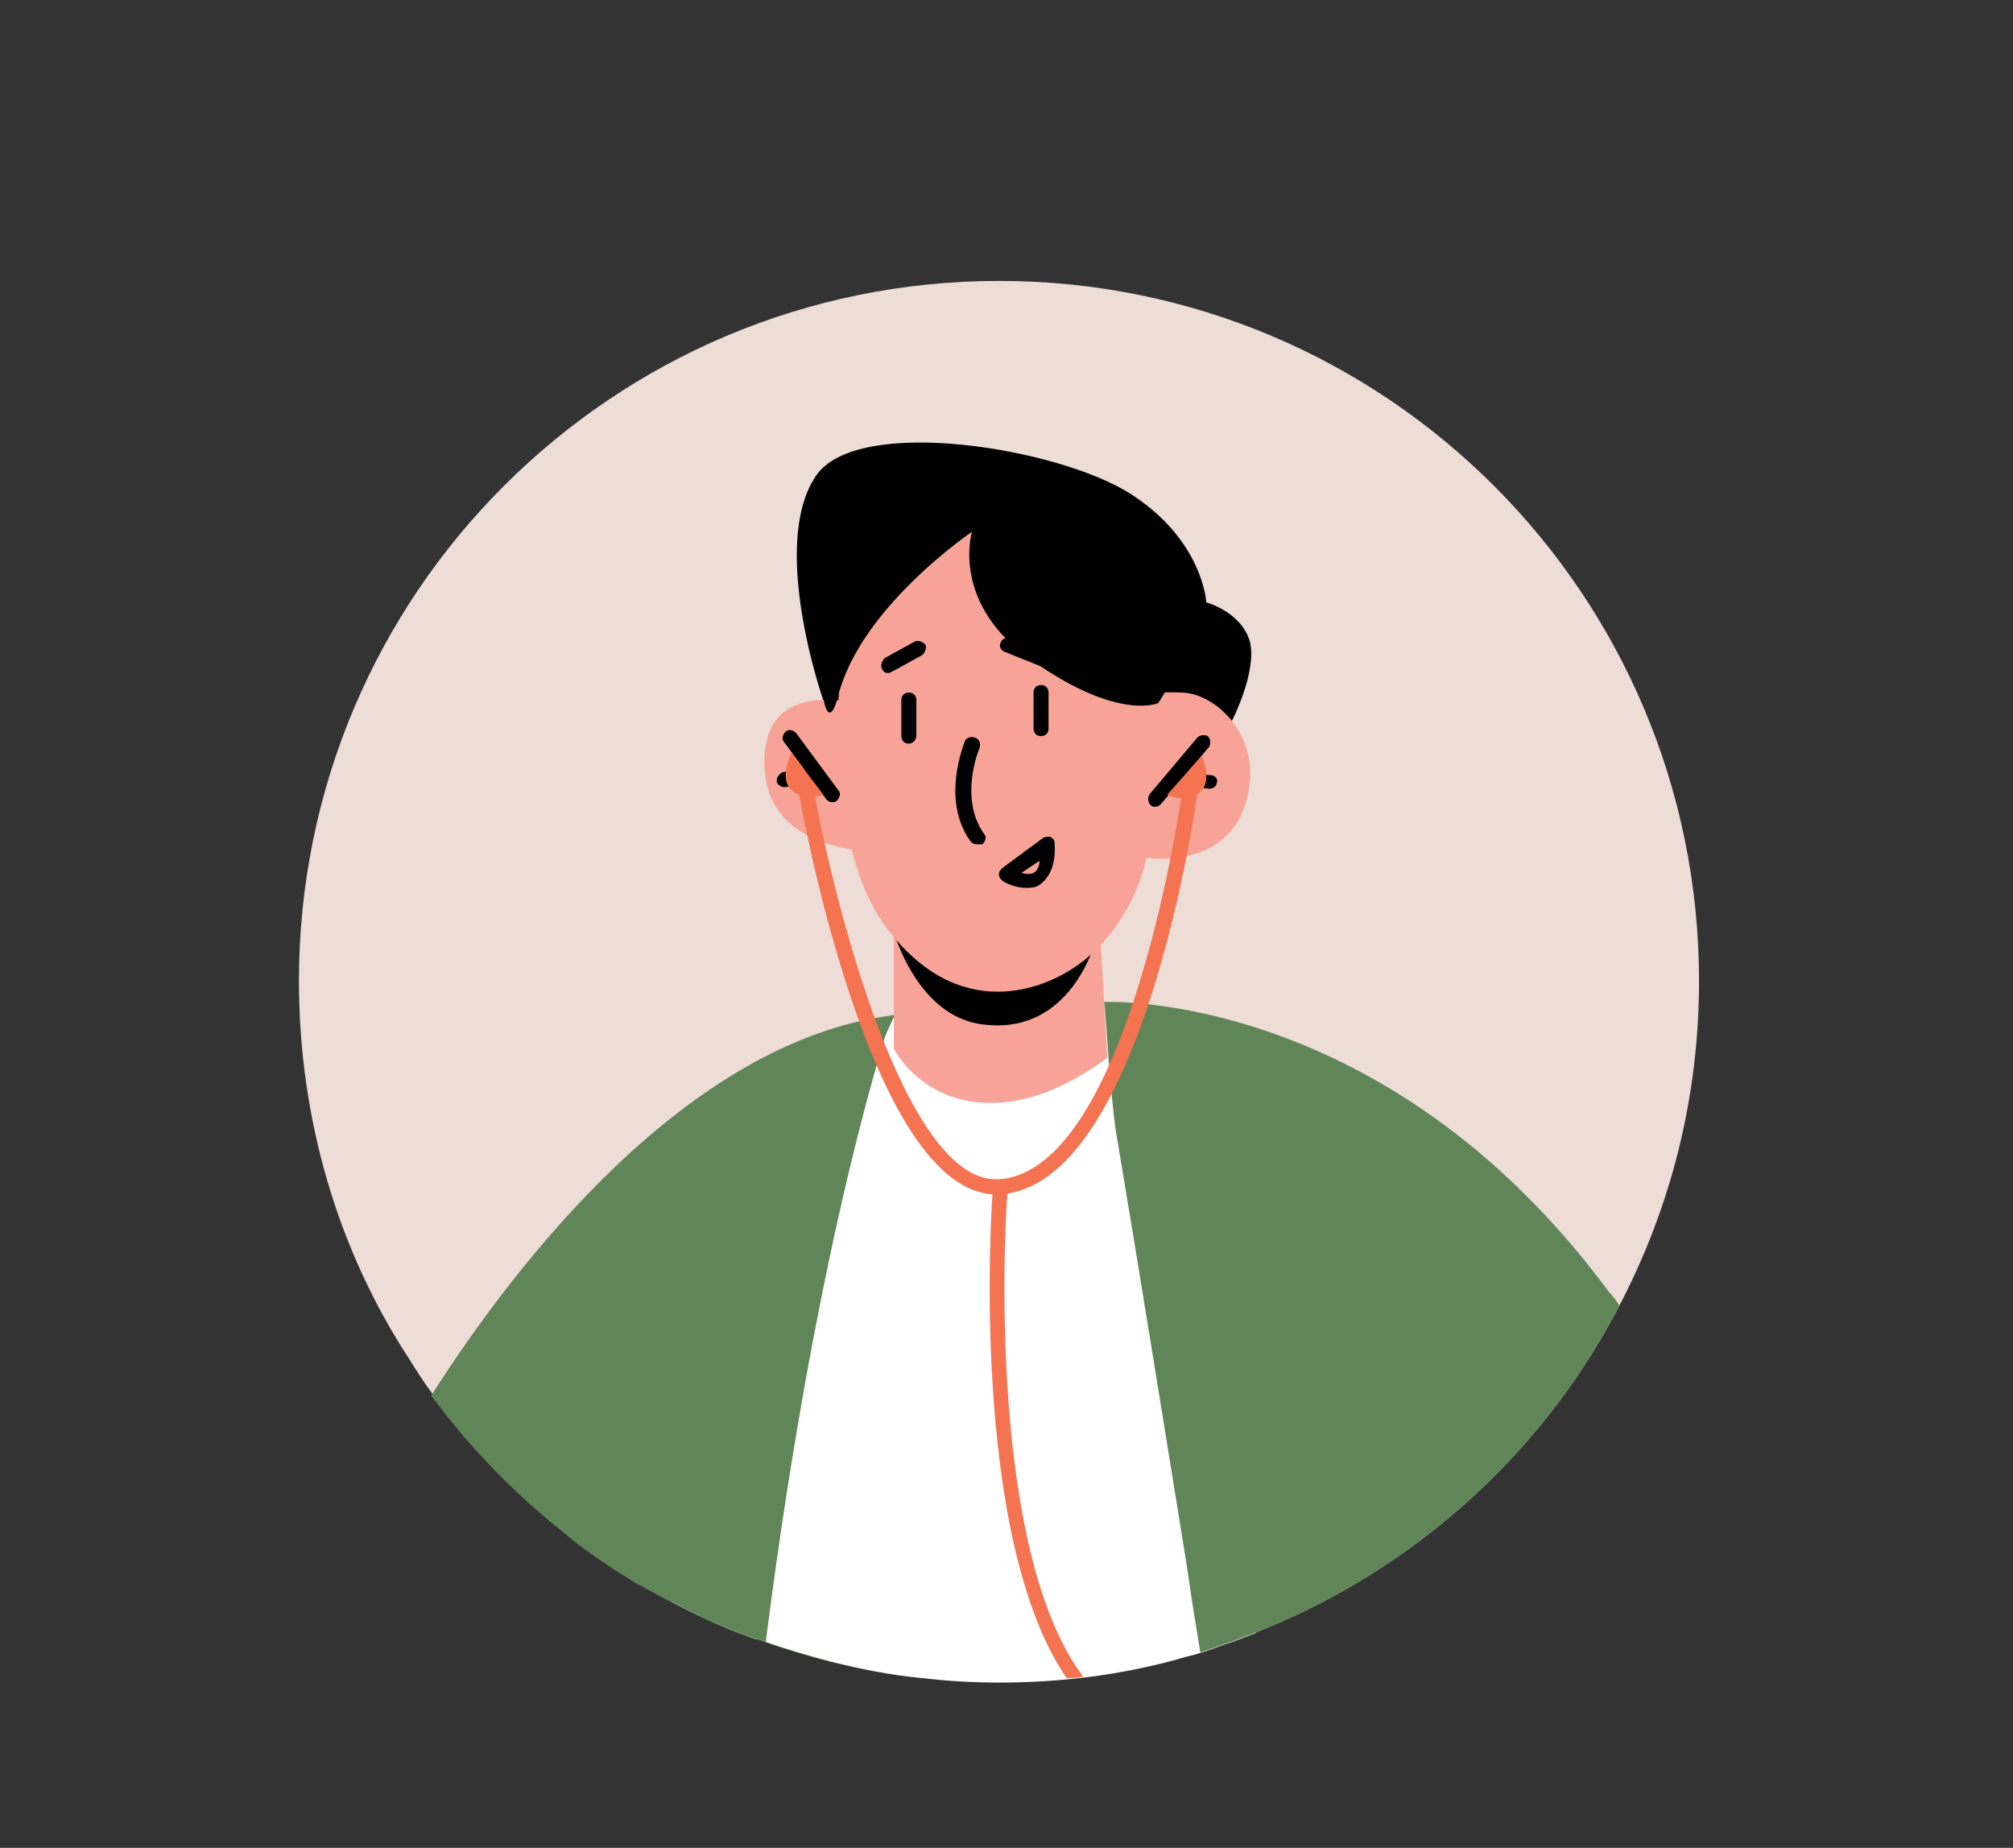 <?xml version="1.0" encoding="utf-8"?>
<!-- Generator: Adobe Illustrator 24.3.0, SVG Export Plug-In . SVG Version: 6.00 Build 0)  -->
<svg version="1.1" xmlns="http://www.w3.org/2000/svg" xmlns:xlink="http://www.w3.org/1999/xlink" x="0px" y="0px"
	 viewBox="0 0 134 123" style="enable-background:new 0 0 134 123;" xml:space="preserve">
<rect x="0" y="0" width="134" height="123" fill="#333333" stroke="none"/>
<style type="text/css">
	.st0{fill:#F3F6FB;}
	.st1{fill:none;stroke:#2B2E81;stroke-width:2;stroke-miterlimit:10;}
	.st2{fill:#E0E1E0;}
	.st3{fill:#F1F0F0;}
	.st4{fill:#273339;}
	.st5{fill:#EBEBEB;}
	.st6{fill:#2F3180;}
	.st7{fill:#FFFFFF;}
	.st8{opacity:0.3;fill:#010101;enable-background:new    ;}
	.st9{fill:#B97A65;}
	.st10{opacity:0.2;fill:#010101;enable-background:new    ;}
	.st11{fill:#A34F40;}
	.st12{fill:#DE5854;}
	.st13{fill:#9F5C54;}
	.st14{opacity:0.2;}
	.st15{fill:#010101;}
	.st16{fill:#E9B376;}
	.st17{opacity:0.8;fill:#FFFFFF;enable-background:new    ;}
	.st18{fill:#D58745;}
	.st19{opacity:0.4;fill:#FFFFFF;enable-background:new    ;}
	.st20{fill:#EEC1BB;}
	.st21{fill:#D9857D;}
	.st22{fill:none;}
	.st23{fill:#F5F6F6;}
	.st24{fill:#FAFBFC;}
	.st25{fill:#FCBF9E;}
	.st26{fill:#F8996E;}
	.st27{fill:#465B64;}
	.st28{opacity:0.3;}
	.st29{opacity:0.25;fill:#FFFFFF;enable-background:new    ;}
	.st30{opacity:0.1;fill:#010101;enable-background:new    ;}
	.st31{opacity:0.1;fill:#FFFFFF;enable-background:new    ;}
	.st32{opacity:5.000000e-02;fill:#010101;enable-background:new    ;}
	.st33{opacity:0.15;fill:#FFFFFF;enable-background:new    ;}
	.st34{opacity:0.4;fill:#010101;enable-background:new    ;}
	.st35{opacity:0.5;fill:#010101;enable-background:new    ;}
	.st36{opacity:0.25;fill:#010101;enable-background:new    ;}
	.st37{opacity:0.15;fill:#010101;enable-background:new    ;}
	.st38{opacity:0.45;fill:#010101;enable-background:new    ;}
	.st39{opacity:0.35;fill:#010101;enable-background:new    ;}
	.st40{fill:#F8A7A8;}
	.st41{fill:#384850;}
	.st42{opacity:0.6;fill:#FFFFFF;enable-background:new    ;}
	.st43{opacity:0.1;fill:#2F3180;enable-background:new    ;}
	.st44{opacity:0.2;fill:#2F3180;enable-background:new    ;}
	.st45{fill:#B26769;}
	.st46{fill:#F3908F;}
	.st47{opacity:0.7;fill:#FFFFFF;enable-background:new    ;}
	.st48{fill:#AF7562;}
	.st49{fill:#70453A;}
	.st50{opacity:0.5;fill:#FFFFFF;enable-background:new    ;}
	.st51{opacity:0.3;fill:#FFFFFF;enable-background:new    ;}
	.st52{opacity:0.6;}
	.st53{opacity:0.7;}
	.st54{fill:#884D4D;}
	.st55{fill:#C8856A;}
	.st56{fill:#B06252;}
	.st57{fill:none;stroke:#000000;stroke-miterlimit:10;}
	.st58{fill:#D51F26;}
	.st59{fill:#E6E6E5;}
	.st60{opacity:0.15;}
	.st61{opacity:0.2;fill:#FFFFFF;enable-background:new    ;}
	.st62{opacity:0.4;}
	.st63{clip-path:url(#SVGID_2_);}
	.st64{opacity:0.1;}
	.st65{clip-path:url(#SVGID_4_);}
	.st66{clip-path:url(#SVGID_6_);}
	.st67{fill:#FFFFFF;stroke:#000000;stroke-width:2;stroke-miterlimit:10;}
	.st68{opacity:0.5;}
	.st69{fill:#FBBD9D;}
	.st70{fill:#EB9A6F;}
	.st71{opacity:0.6;fill:#010101;enable-background:new    ;}
	.st72{fill:#FAC2BE;}
	.st73{fill:#EC847E;}
	.st74{opacity:0.9;}
	.st75{fill:#803F3C;}
	.st76{fill:#631112;}
	.st77{fill:#FCB574;}
	.st78{fill:#ED893F;}
	.st79{opacity:0.9;fill:#FFFFFF;enable-background:new    ;}
	.st80{fill:#C8C7C6;}
	.st81{opacity:0.6;fill:#2F3180;enable-background:new    ;}
	.st82{fill:#FDFEFF;}
	.st83{fill:#D4766B;}
	.st84{opacity:0.3;fill:#384850;enable-background:new    ;}
	.st85{fill:#F598B9;}
	.st86{clip-path:url(#SVGID_8_);}
	.st87{clip-path:url(#SVGID_10_);}
	.st88{clip-path:url(#SVGID_12_);}
	.st89{fill:#9B6E66;}
	.st90{fill:#714D46;}
	.st91{fill:#C78976;}
	.st92{fill:#935C4D;}
	.st93{fill:#EDDDD6;}
	.st94{fill:#474780;}
	.st95{fill:#E56445;}
	.st96{fill:#FCD69F;}
	.st97{fill:#FEBF6A;}
	.st98{fill:#2D328F;}
	.st99{fill:#9492C7;}
	.st100{fill:#7470B3;}
	.st101{fill:#F8A398;}
	.st102{fill:#F3C0BC;}
	.st103{fill:#7A491D;}
	.st104{fill:#FCB45D;}
	.st105{fill:#608558;}
	.st106{fill:#F47351;}
	.st107{fill:#B77E34;}
	.st108{fill:#7D6154;}
	.st109{fill:#50784A;}
	.st110{fill:#F17E65;}
	.st111{fill:#142148;}
	.st112{fill:#F8B384;}
	.st113{fill:#E38B6D;}
	.st114{fill:#758BC6;}
</style>
<g id="Calque_1">
</g>
<g id="Calque_2">
	<g>
		<path class="st93" d="M113.1,65.3c0,7.8-1.9,15.1-5.3,21.6c0,0.1-0.1,0.1-0.1,0.2c-0.2,0.4-0.4,0.7-0.6,1.1
			c-5.2,9.3-13.6,16.6-23.6,20.5c-0.6,0.2-1.2,0.5-1.9,0.7c-0.6,0.2-1.1,0.4-1.7,0.6c-0.6,0.2-1.2,0.3-1.8,0.5c-2,0.5-4,0.9-6.1,1.1
			c-0.4,0.1-0.8,0.1-1.1,0.1c-1.5,0.1-2.9,0.2-4.4,0.2c-1.7,0-3.5-0.1-5.1-0.3c-2.1-0.2-4.1-0.6-6.1-1.1c-1.5-0.4-2.9-0.8-4.3-1.3
			c-0.2-0.1-0.5-0.2-0.7-0.2c-0.5-0.2-1.1-0.4-1.6-0.6c-1.4-0.6-2.7-1.2-4-1.9c-0.6-0.3-1.1-0.6-1.7-0.9c-0.1-0.1-0.3-0.2-0.4-0.2
			c-1.1-0.7-2.1-1.3-3.2-2.1c-0.6-0.4-1.2-0.9-1.8-1.4c-2.9-2.3-5.5-4.9-7.8-7.8c-0.3-0.4-0.6-0.8-1-1.3c-0.6-0.8-1.1-1.6-1.6-2.4
			c-4.7-7.2-7.3-15.9-7.3-25.1c0-25.8,20.9-46.6,46.6-46.6C92.3,18.7,113.1,39.6,113.1,65.3z"/>
	</g>
	<g>
		<path class="st105" d="M83,102.5l-1,0.4l-3,1.3l-17.7,7.5c-2.1-0.2-4.1-0.6-6.1-1.1c-1.5-0.4-2.9-0.8-4.3-1.3
			c-0.2-0.1-0.5-0.2-0.7-0.2c-0.5-0.2-1.1-0.4-1.6-0.6c-1.4-0.6-2.7-1.2-4-1.9c-0.6-0.3-1.1-0.6-1.7-0.9c-0.1-0.1-0.3-0.2-0.4-0.2
			c-1.1-0.7-2.1-1.3-3.2-2.1c-0.6-0.4-1.2-0.9-1.8-1.4c-2.9-2.3-5.5-4.9-7.8-7.8c-0.3-0.4-0.6-0.8-1-1.3
			c5.8-9.1,17.1-23.5,30.6-25.3c1.9-0.3,3.7-0.1,5.3,0.3c4,1,7.1,3.9,9.6,7.6c0.4,0.6,0.8,1.1,1.1,1.7C81.5,87.5,83,102.5,83,102.5z
			"/>
	</g>
	<g>
		<path class="st15" d="M54.8,46.6c0,0-3.6-10.3-0.5-14.9c2.7-4.1,16.2-1.9,21,1.2c4.8,3.1,5,7.2,5,7.2s2.3,0.6,2.9,2.6
			c0.5,2-1.2,5.3-1.2,5.3s-2.4-3-5.8-1.1C72.8,48.9,54.8,46.6,54.8,46.6z"/>
	</g>
	<g>
		<g>
			<path class="st7" d="M83.6,108.7c-0.6,0.2-1.2,0.5-1.9,0.7c-0.6,0.2-1.1,0.4-1.7,0.6c-0.6,0.2-1.2,0.3-1.8,0.5
				c-3.7,1-7.6,1.5-11.7,1.5c-1.7,0-3.5-0.1-5.1-0.3c-2.1-0.2-4.1-0.6-6.1-1.1c-1.5-0.4-2.9-0.8-4.3-1.3c-0.2-0.1-0.5-0.2-0.7-0.2
				c-0.5-0.2-1.1-0.4-1.6-0.6c-1.4-0.6-2.7-1.2-4-1.9c0.6-5.5,1.1-9.1,1.1-9.1l13.7-29.8l5.3,0.3c0,0,8.4,0.4,8.4,0.4
				c0,0,0,0.1,0,0.1c0,0,2.3,8.8,2.3,8.8l6.6,25.8L83.6,108.7z"/>
		</g>
	</g>
	<g>
		<g>
			<g>
				<g>
					<g>
						<path class="st101" d="M73.2,61.4l0.5,9c0,0-3.4,2.8-7.2,3c-5.1,0.3-7-3.6-7-3.6l0-9.2L73.2,61.4z"/>
					</g>
				</g>
			</g>
		</g>
	</g>
	<g>
		<g>
			<g>
				<g>
					<g>
						<path class="st15" d="M72.9,62.7c0,0-1.6,6.2-7.4,5.5c-4.7-0.5-6.2-6.8-6.2-6.8L72.9,62.7z"/>
					</g>
				</g>
			</g>
		</g>
	</g>
	<g>
		<g>
			<g>
				<g>
					<g>
						<path class="st101" d="M56.3,40.8c0,0-2.2,14.2,2.6,20.8c4.8,6.6,10.7,4.4,13.3,2.3c3.5-2.9,4.1-6.8,4.1-6.8s5,0.8,6.5-3.3
							c1.6-4.3-1.6-7.6-4.1-7.7c-2.5-0.1-2.8,0.3-2.8,0.3l0.6-4.5C76.5,41.9,60.9,25.7,56.3,40.8z"/>
					</g>
				</g>
			</g>
		</g>
	</g>
	<g>
		<g>
			<g>
				<g>
					<g>
						<path class="st101" d="M58.9,47.3c0,0-7.6-2.9-8,2.9c-0.5,6.7,7.6,6.5,7.6,6.5L58.9,47.3z"/>
					</g>
				</g>
			</g>
		</g>
	</g>
	<g>
		<g>
			<path class="st15" d="M77.1,46.8c0,0-2.6,1.2-8.2-2.7c-5.7-3.8-4.2-8.7-4.2-8.7s-7.4,5-8.9,10.9c-1.5,6-2.9-13.8,5.7-13.7
				C70,32.8,83,38,77.1,46.8z"/>
		</g>
	</g>
	<g>
		<g>
			<path class="st105" d="M59.4,67.5c0,0-4.9,14.1-8.4,41.6c0,0.1,0,0.1,0,0.2c-0.2-0.1-0.5-0.2-0.7-0.2c-0.5-0.2-1.1-0.4-1.6-0.6
				c-1.4-0.6-2.7-1.2-4-1.9c-0.6-0.3-1.1-0.6-1.7-0.9c-0.1-0.1-0.3-0.2-0.4-0.2c-1.1-0.7-2.1-1.3-3.2-2.1c0.2-3.6,0.4-5.8,0.4-5.8
				L59.4,67.5z"/>
		</g>
	</g>
	<g>
		<g>
			<path class="st105" d="M107.8,86.9c0,0.1-0.1,0.1-0.1,0.2c-0.2,0.4-0.4,0.7-0.6,1.1c-5.2,9.3-13.6,16.6-23.6,20.5
				c-0.6,0.2-1.2,0.5-1.9,0.7c-0.6,0.2-1.1,0.4-1.7,0.6c-0.3-1.8-0.6-3.7-0.9-5.8c-1.4-8.6-3.1-19.3-4.7-28.8
				c-0.4-2.4-0.7-8.4-0.8-8.7c0,0,18.7-0.9,33.6,19.3C107.4,86.3,107.6,86.6,107.8,86.9z"/>
		</g>
	</g>
	<g>
		<path class="st15" d="M76.9,53.7c-0.1,0-0.2,0-0.3-0.1c-0.2-0.2-0.2-0.5-0.1-0.7l3.2-3.8c0.2-0.2,0.5-0.2,0.7-0.1
			c0.2,0.2,0.2,0.5,0.1,0.7l-3.2,3.8C77.2,53.6,77.1,53.7,76.9,53.7z"/>
	</g>
	<g>
		<path class="st15" d="M80.5,52.5C80.5,52.5,80.5,52.5,80.5,52.5l-2.4-0.2c-0.3,0-0.5-0.3-0.4-0.5c0-0.3,0.3-0.5,0.5-0.4l2.4,0.2
			c0.3,0,0.5,0.3,0.4,0.5C81,52.3,80.8,52.5,80.5,52.5z"/>
	</g>
	<g>
		<path class="st15" d="M69.3,49c-0.3,0-0.5-0.2-0.5-0.5l0-2.4c0-0.3,0.2-0.5,0.5-0.5c0.3,0,0.5,0.2,0.5,0.5l0,2.4
			C69.8,48.8,69.6,49,69.3,49C69.3,49,69.3,49,69.3,49z"/>
	</g>
	<g>
		<path class="st15" d="M60.5,49.5c-0.3,0-0.5-0.2-0.5-0.5l0-2.4c0-0.3,0.2-0.5,0.5-0.5c0.3,0,0.5,0.2,0.5,0.5l0,2.4
			C61,49.2,60.8,49.5,60.5,49.5z"/>
	</g>
	<g>
		<path class="st15" d="M55.4,53.4c-0.2,0-0.3-0.1-0.4-0.2l-2.8-3.8c-0.2-0.2-0.1-0.5,0.1-0.7c0.2-0.2,0.5-0.1,0.7,0.1l2.8,3.8
			c0.2,0.2,0.1,0.5-0.1,0.7C55.6,53.4,55.5,53.4,55.4,53.4z"/>
	</g>
	<g>
		<path class="st15" d="M52.2,52.4c-0.2,0-0.5-0.2-0.5-0.4c0-0.3,0.2-0.5,0.4-0.6l2.2-0.3c0.3,0,0.5,0.2,0.6,0.4
			c0,0.3-0.2,0.5-0.4,0.6L52.2,52.4C52.3,52.4,52.2,52.4,52.2,52.4z"/>
	</g>
	<g>
		<path class="st15" d="M65,56.2c-0.2,0-0.3-0.1-0.4-0.2c-2-2.8-0.4-6.5-0.4-6.6c0.1-0.3,0.4-0.4,0.7-0.3c0.3,0.1,0.4,0.4,0.3,0.7
			c0,0-1.4,3.3,0.3,5.7c0.2,0.2,0.1,0.5-0.1,0.7C65.2,56.2,65.1,56.2,65,56.2z"/>
	</g>
	<g>
		<path class="st15" d="M68.3,59.1c-0.8,0-1.5-0.4-1.6-0.5c-0.1-0.1-0.2-0.2-0.2-0.4c0-0.2,0.1-0.3,0.2-0.4l2.7-2
			c0.1-0.1,0.3-0.1,0.5-0.1c0.2,0.1,0.3,0.2,0.3,0.4c0.1,1.4-0.3,2.3-1,2.8C68.9,59.1,68.6,59.1,68.3,59.1z M68,58.1
			c0.3,0.1,0.6,0.1,0.8,0c0.2-0.1,0.4-0.4,0.4-0.8L68,58.1z"/>
	</g>
	<g>
		<path class="st15" d="M59.1,44.8c-0.2,0-0.3-0.1-0.4-0.3c-0.1-0.2,0-0.5,0.2-0.7l2-1.1c0.2-0.1,0.5,0,0.7,0.2
			c0.1,0.2,0,0.5-0.2,0.7l-2,1.1C59.2,44.8,59.2,44.8,59.1,44.8z"/>
	</g>
	<g>
		<path class="st15" d="M70.1,44.6c-0.1,0-0.1,0-0.2,0l-3-1.2c-0.3-0.1-0.4-0.4-0.3-0.6c0.1-0.3,0.4-0.4,0.6-0.3l3,1.2
			c0.3,0.1,0.4,0.4,0.3,0.6C70.5,44.4,70.3,44.6,70.1,44.6z"/>
	</g>
	<g>
		<path class="st106" d="M80,50.3c0,0,0.8,1.8-0.2,2.5c-1,0.7-2.1,0.1-2.1,0.1L80,50.3z"/>
	</g>
	<g>
		<path class="st106" d="M52.7,50.1c0,0-0.9,1.7,0,2.5c0.9,0.8,2.1,0.3,2.1,0.3L52.7,50.1z"/>
	</g>
	<g>
		<path class="st106" d="M66.3,79.5c-8.4,0-13-26-13.2-27.1c0-0.3,0.1-0.5,0.4-0.6c0.3-0.1,0.5,0.1,0.6,0.4
			c1.3,7.4,6,26.3,12.2,26.3c0.1,0,0.1,0,0.2,0c8.8-0.6,12.3-26.3,12.3-26.6c0-0.3,0.3-0.5,0.6-0.4c0.3,0,0.5,0.3,0.4,0.6
			c-0.1,1.1-3.7,26.8-13.2,27.4C66.5,79.5,66.4,79.5,66.3,79.5z"/>
	</g>
	<g>
		<g>
			<path class="st106" d="M72.1,111.6c-0.4,0.1-0.8,0.1-1.1,0.1c-6.5-9.5-5-31.7-4.9-32.7c0-0.3,0.3-0.5,0.5-0.5
				c0.3,0,0.5,0.3,0.5,0.5C67,79.3,65.4,102.7,72.1,111.6z"/>
		</g>
	</g>
</g>
</svg>
